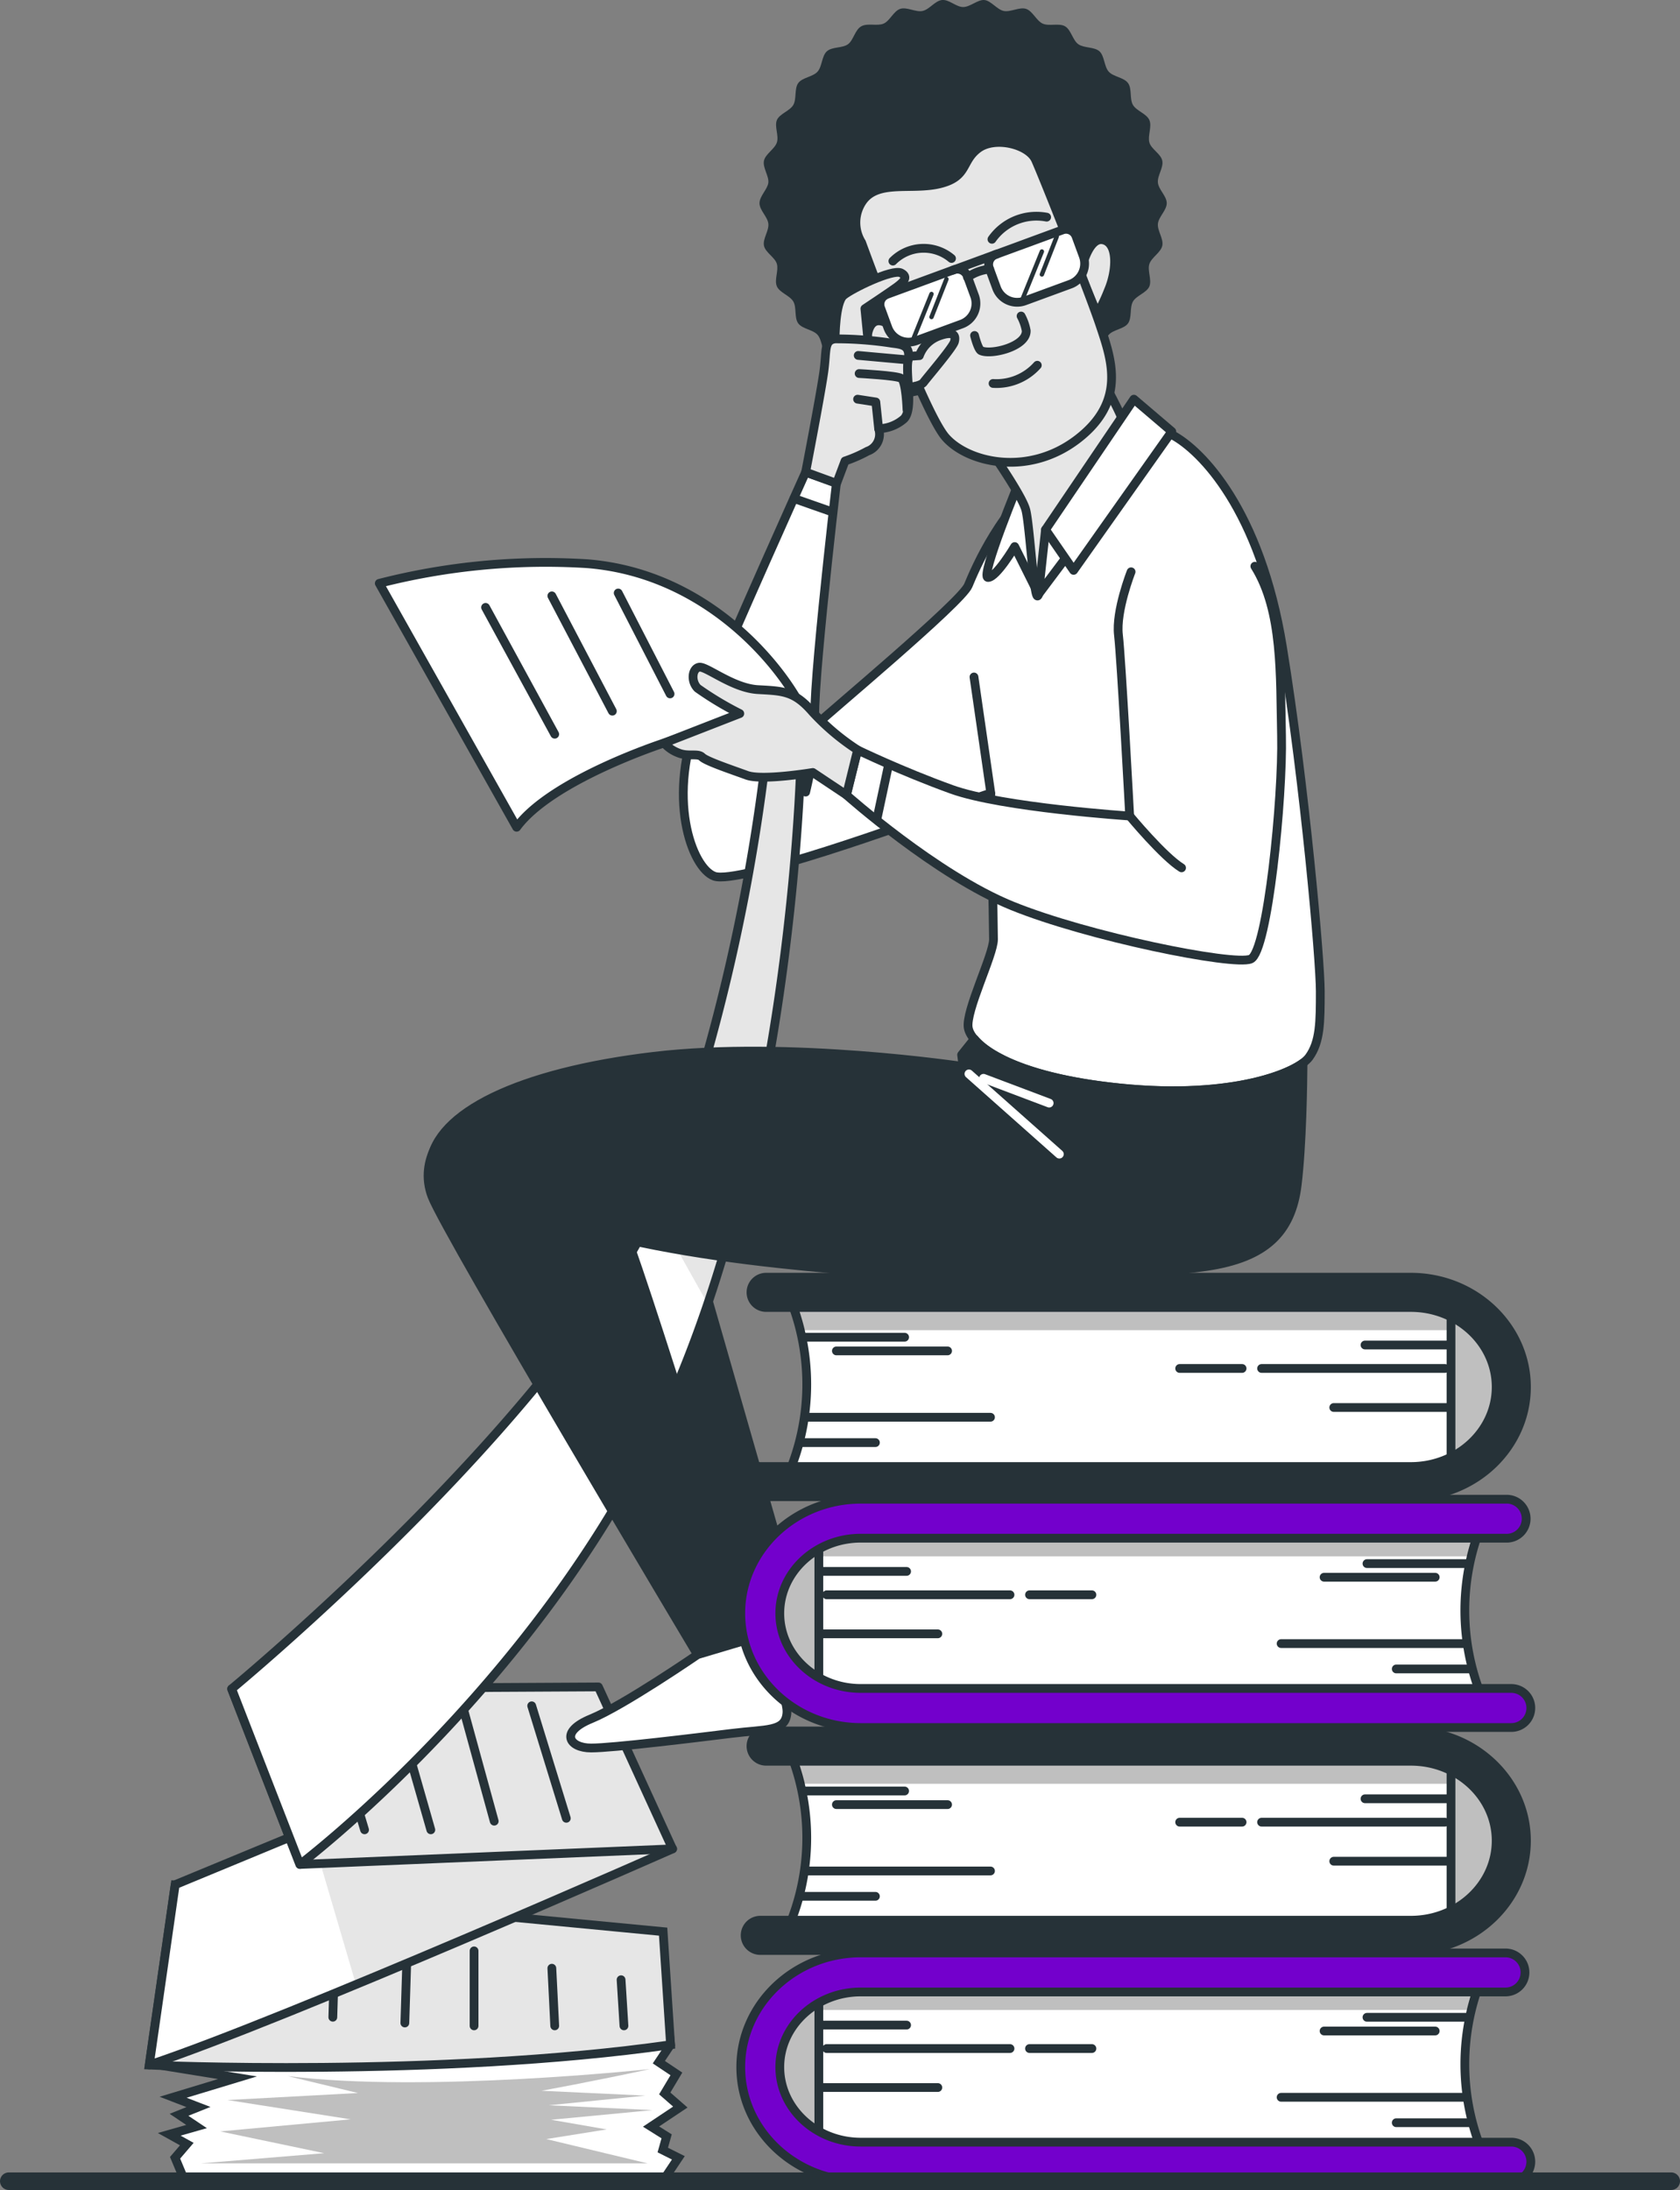 <svg xmlns="http://www.w3.org/2000/svg" xmlns:xlink="http://www.w3.org/1999/xlink" width="191.453" height="249.5" viewBox="0 0 191.453 249.5"><rect x="0" y="0" width="191.453" height="249.5" fill="#808080" stroke="none"/>   <defs>     <clipPath id="clip-path">       <path id="Caminho_19522" data-name="Caminho 19522" d="M145.43,402.873s32.961,1.464,59.418-2.312L204,387.672l-55.618-5.312Z" transform="translate(-145.43 -382.36)" fill="#fff" stroke="#263238" stroke-linecap="round" stroke-miterlimit="10" stroke-width="1"></path>     </clipPath>     <clipPath id="clip-path-2">       <path id="Caminho_19526" data-name="Caminho 19526" d="M205.092,373.654s-43.857,19.361-59.642,24.617l2.952-20.537,44.241-18.3Z" transform="translate(-145.45 -359.43)" fill="#fff" stroke="#263238" stroke-linecap="round" stroke-linejoin="round" stroke-width="1"></path>     </clipPath>     <clipPath id="clip-path-3">       <path id="Caminho_19530" data-name="Caminho 19530" d="M164.956,374.375l42.465-1.776-8.448-18.448-41.793.224Z" transform="translate(-157.18 -354.15)" fill="#fff" stroke="#263238" stroke-linecap="round" stroke-linejoin="round" stroke-width="1"></path>     </clipPath>     <clipPath id="clip-path-4">       <path id="Caminho_19540" data-name="Caminho 19540" d="M263.52,174.016s4.952,6.872,5.432,8.8.96,11.2,1.44,9.6,9.752-17.9,9.912-18.7-2.72-5.912-2.72-5.912-6.4,4.632-9.424,5.432a20.5,20.5,0,0,1-4.64.784Z" transform="translate(-263.52 -167.8)" fill="#fff" stroke="#263238" stroke-linecap="round" stroke-linejoin="round" stroke-width="1"></path>     </clipPath>     <clipPath id="clip-path-5">       <path id="Caminho_19546" data-name="Caminho 19546" d="M278.08,151.9s.8-4.152,2.552-3.832,1.6,3.512.64,5.752a21.475,21.475,0,0,1-1.28,2.712Z" transform="translate(-278.08 -148.048)" fill="#fff" stroke="#263238" stroke-linecap="round" stroke-linejoin="round" stroke-width="1"></path>     </clipPath>     <clipPath id="clip-path-6">       <path id="Caminho_19550" data-name="Caminho 19550" d="M250.735,160.442s-2.552-2.4-3.032.96,4.952,4,4.952,4Z" transform="translate(-247.672 -159.612)" fill="#fff" stroke="#263238" stroke-linecap="round" stroke-linejoin="round" stroke-width="1"></path>     </clipPath>     <clipPath id="clip-path-7">       <path id="Caminho_19554" data-name="Caminho 19554" d="M246.748,145.61s7.032,19.345,9.6,22.225,9.424,4.472,15.024.16,3.832-9.112,2.552-12.952-6.552-17.1-7.352-18.857-4.632-2.72-6.552-1.28-1.12,3.2-4.312,4-7.032-.48-8.8,1.92A4.3,4.3,0,0,0,246.748,145.61Z" transform="translate(-246.099 -134.208)" fill="#fff" stroke="#263238" stroke-linecap="round" stroke-linejoin="round" stroke-width="1"></path>     </clipPath>     <clipPath id="clip-path-8">       <path id="Caminho_19565" data-name="Caminho 19565" d="M218.31,219.1a221.209,221.209,0,0,1-11.336,49.8c-9.112,24.9-49.793,58.466-49.793,58.466l7.776,20s29.121-22,42.905-54.458,14.232-73.138,14.232-73.138Z" transform="translate(-157.18 -219.1)" fill="#fff" stroke="#263238" stroke-linecap="round" stroke-linejoin="round" stroke-width="1"></path>     </clipPath>     <clipPath id="clip-path-9">       <path id="Caminho_19571" data-name="Caminho 19571" d="M243.14,160.286s0-4.152.96-4.952,5.6-3.04,6.552-2.56.16,1.12-.48,1.6-3.64,2.472-3.64,2.472l.448,4.56Z" transform="translate(-243.14 -152.707)" fill="#fff" stroke="#263238" stroke-linecap="round" stroke-linejoin="round" stroke-width="1"></path>     </clipPath>     <clipPath id="clip-path-10">       <path id="Caminho_19575" data-name="Caminho 19575" d="M252.15,167.616s2.4,0,2.872-.632,3.36-4,3.52-4.64,0-1.28-1.76-.64a3.744,3.744,0,0,0-2.24,2.24l-2.232.16Z" transform="translate(-252.15 -161.439)" fill="#fff" stroke="#263238" stroke-linecap="round" stroke-linejoin="round" stroke-width="1"></path>     </clipPath>     <clipPath id="clip-path-11">       <path id="Caminho_19579" data-name="Caminho 19579" d="M238.94,177.364s1.76-9.112,2.08-11.5,0-3.52,1.28-3.68a41.419,41.419,0,0,1,6.4.48c1.12.16,2.24.16,1.92,1.92s.64,5.6-.48,6.712a4.528,4.528,0,0,1-2.88,1.12,2.037,2.037,0,0,1-1.272,2.56,15.88,15.88,0,0,1-2.56,1.12l-.96,2.552Z" transform="translate(-238.94 -162.18)" fill="#fff" stroke="#263238" stroke-linecap="round" stroke-linejoin="round" stroke-width="1"></path>     </clipPath>     <clipPath id="clip-path-12">       <path id="Caminho_19589" data-name="Caminho 19589" d="M240.829,218.362a26.522,26.522,0,0,1-5.12-4.312c-2.072-2.4-3.352-2.4-6.232-2.56s-5.912-2.712-6.712-2.552-.96,1.6-.16,2.4a37.3,37.3,0,0,0,4.8,2.88l-8.624,3.36a4.064,4.064,0,0,0,1.6,1.112c1.12.48,2.24,0,2.72.48s3.36,1.44,5.112,2.08,7.512-.32,7.512-.32l3.84,2.56Z" transform="translate(-218.78 -208.931)" fill="#fff" stroke="#263238" stroke-linecap="round" stroke-linejoin="round" stroke-width="1"></path>     </clipPath>   </defs>   <g id="Reading_list-bro" data-name="Reading list-bro" transform="translate(-124.43 -113.924)">     <g id="freepik--Character--inject-171" transform="translate(141.43 113.924)">       <path id="Caminho_19518" data-name="Caminho 19518" d="M205.308,400.645l-1.336,2,2,1.336-1.328,2.224,1.776,1.552-3.336,2.224,1.776,1.112-.44,1.56,1.776.888L204.42,416.2H149.954l-1.112-2.664,1.336-1.56-2-1.112,3.112-.888-2-1.336,2.216-.888-2.888-1.112,7.336-2.224-8.224-1.328,2.664-20.233,54.066,9.3Z" transform="translate(-145.89 -167.705)" fill="#fff" stroke="#263238" stroke-linecap="round" stroke-miterlimit="10" stroke-width="1"></path>       <path id="Caminho_19519" data-name="Caminho 19519" d="M203.975,408.57s-25.6,2.752-41.281.8l8,1.928-14.864.8,14.032,2.2-14.856,1.376,11.832,2.48-14.048,1.16H203.7l-11.536-2.768,6.88-1.1-6.336-1.1,11.56-1.1-11.832-.552,11.008-1.1-11.832-.552S197.647,409.946,203.975,408.57Z" transform="translate(-146.902 -172.846)" opacity="0.25"></path>       <path id="Caminho_19520" data-name="Caminho 19520" d="M145.43,402.873s32.961,1.464,59.418-2.312L204,387.672l-55.618-5.312Z" transform="translate(-145.43 -167.605)" fill="#fff"></path>       <g id="Grupo_8246" data-name="Grupo 8246" transform="translate(0 214.755)" clip-path="url(#clip-path)">         <path id="Caminho_19521" data-name="Caminho 19521" d="M145.43,402.873s32.961,1.464,59.418-2.312L204,387.672l-55.618-5.312Z" transform="translate(-145.43 -382.36)" opacity="0.1"></path>       </g>       <path id="Caminho_19523" data-name="Caminho 19523" d="M145.43,402.873s32.961,1.464,59.418-2.312L204,387.672l-55.618-5.312Z" transform="translate(-145.43 -167.605)" fill="none" stroke="#263238" stroke-linecap="round" stroke-miterlimit="10" stroke-width="1"></path>       <line id="Linha_704" data-name="Linha 704" x1="0.992" y2="10.504" transform="translate(12.056 218.323)" fill="none" stroke="#263238" stroke-linecap="round" stroke-linejoin="round" stroke-width="1"></line>       <line id="Linha_705" data-name="Linha 705" x1="0.328" y2="10.84" transform="translate(20.929 218.979)" fill="none" stroke="#263238" stroke-linecap="round" stroke-linejoin="round" stroke-width="1"></line>       <line id="Linha_706" data-name="Linha 706" x1="0.328" y2="10.512" transform="translate(29.137 219.963)" fill="none" stroke="#263238" stroke-linecap="round" stroke-linejoin="round" stroke-width="1"></line>       <line id="Linha_707" data-name="Linha 707" y2="8.544" transform="translate(37.025 222.259)" fill="none" stroke="#263238" stroke-linecap="round" stroke-linejoin="round" stroke-width="1"></line>       <line id="Linha_708" data-name="Linha 708" x2="0.328" y2="6.568" transform="translate(45.889 224.235)" fill="none" stroke="#263238" stroke-linecap="round" stroke-linejoin="round" stroke-width="1"></line>       <line id="Linha_709" data-name="Linha 709" x2="0.328" y2="5.256" transform="translate(53.778 225.547)" fill="none" stroke="#263238" stroke-linecap="round" stroke-linejoin="round" stroke-width="1"></line>       <path id="Caminho_19524" data-name="Caminho 19524" d="M205.092,373.654s-43.857,19.361-59.642,24.617l2.952-20.537,44.241-18.3Z" transform="translate(-145.434 -163.019)" fill="#fff"></path>       <g id="Grupo_8247" data-name="Grupo 8247" transform="translate(0.016 196.411)" clip-path="url(#clip-path-2)">         <path id="Caminho_19525" data-name="Caminho 19525" d="M173.426,388.983c17.384-5.64,36.113-15.328,36.113-15.328L197.091,359.43,167.77,369.742Z" transform="translate(-149.913 -359.43)" opacity="0.1"></path>       </g>       <path id="Caminho_19527" data-name="Caminho 19527" d="M205.092,373.654s-43.857,19.361-59.642,24.617l2.952-20.537,44.241-18.3Z" transform="translate(-145.434 -163.019)" fill="none" stroke="#263238" stroke-linecap="round" stroke-linejoin="round" stroke-width="1"></path>       <path id="Caminho_19528" data-name="Caminho 19528" d="M164.956,374.375l42.465-1.776-8.448-18.448-41.793.224Z" transform="translate(-147.78 -161.963)" fill="#fff"></path>       <g id="Grupo_8248" data-name="Grupo 8248" transform="translate(9.4 192.187)" clip-path="url(#clip-path-3)">         <path id="Caminho_19529" data-name="Caminho 19529" d="M164.956,374.375l42.465-1.776-8.448-18.448-41.793.224Z" transform="translate(-157.18 -354.15)" opacity="0.1"></path>       </g>       <path id="Caminho_19531" data-name="Caminho 19531" d="M164.956,374.375l42.465-1.776-8.448-18.448-41.793.224Z" transform="translate(-147.78 -161.963)" fill="none" stroke="#263238" stroke-linecap="round" stroke-linejoin="round" stroke-width="1"></path>       <line id="Linha_710" data-name="Linha 710" x2="3.944" y2="13.136" transform="translate(20.601 195.331)" fill="none" stroke="#263238" stroke-linecap="round" stroke-linejoin="round" stroke-width="1"></line>       <line id="Linha_711" data-name="Linha 711" x2="3.944" y2="13.8" transform="translate(28.153 194.667)" fill="none" stroke="#263238" stroke-linecap="round" stroke-linejoin="round" stroke-width="1"></line>       <line id="Linha_712" data-name="Linha 712" x2="3.608" y2="13.144" transform="translate(35.713 194.339)" fill="none" stroke="#263238" stroke-linecap="round" stroke-linejoin="round" stroke-width="1"></line>       <line id="Linha_713" data-name="Linha 713" x2="3.944" y2="12.816" transform="translate(43.593 194.339)" fill="none" stroke="#263238" stroke-linecap="round" stroke-linejoin="round" stroke-width="1"></line>       <path id="Caminho_19532" data-name="Caminho 19532" d="M218.428,288.342l12.72,44.321-5.088,1.68-23.2-50.305A15.68,15.68,0,0,1,218.428,288.342Z" transform="translate(-156.915 -147.829)" fill="#263238" stroke="#263238" stroke-linecap="round" stroke-linejoin="round" stroke-width="1"></path>       <path id="Caminho_19533" data-name="Caminho 19533" d="M234.017,345s3.288,5.536,3.288,7.384-5.952,1.64-8.616,2.048-8.448,4.28-10.848,3.256c0,0-1.432-.8,0-2.464s8.088-4.848,11.12-8.576Z" transform="translate(-159.783 -160.134)" fill="#fff" stroke="#263238" stroke-linecap="round" stroke-linejoin="round" stroke-width="1"></path>       <path id="Caminho_19534" data-name="Caminho 19534" d="M278.781,137.073c0,.8-.928,1.552-1.008,2.344s.672,1.72.5,2.5-1.224,1.328-1.472,2.08.3,1.824,0,2.552-1.48,1.04-1.872,1.728-.1,1.84-.56,2.488-1.664.7-2.2,1.3-.472,1.784-1.064,2.32-1.768.344-2.4.8-.8,1.648-1.52,2.048-1.8,0-2.528.3-1.152,1.44-1.912,1.688-1.76-.408-2.544-.248-1.424,1.168-2.224,1.256-1.6-.8-2.4-.8-1.648.848-2.4.8-1.456-1.088-2.224-1.256-1.792.488-2.544.24-1.184-1.36-1.912-1.68-1.848.1-2.536-.3-.872-1.6-1.52-2.048-1.824-.288-2.4-.8-.528-1.728-1.056-2.32-1.728-.656-2.2-1.3-.16-1.8-.56-2.488-1.552-1-1.872-1.728.216-1.792,0-2.552-1.312-1.3-1.472-2.08.584-1.7.5-2.5-1.008-1.536-1.008-2.344.928-1.6,1.008-2.344-.672-1.728-.5-2.5,1.224-1.32,1.472-2.08-.3-1.824,0-2.544,1.48-1.04,1.872-1.728.1-1.848.56-2.488,1.664-.7,2.2-1.3.472-1.784,1.064-2.32,1.768-.344,2.4-.8.8-1.648,1.52-2.048,1.8,0,2.528-.3,1.152-1.44,1.912-1.688,1.76.408,2.544.24,1.424-1.168,2.224-1.248,1.6.8,2.4.8,1.648-.848,2.4-.8,1.456,1.088,2.224,1.248,1.792-.48,2.544-.24,1.184,1.368,1.912,1.688,1.848-.1,2.536.3.872,1.6,1.52,2.048,1.824.28,2.4.8.528,1.728,1.056,2.32,1.728.648,2.2,1.3.16,1.8.56,2.488,1.552.992,1.872,1.728-.216,1.784,0,2.552,1.312,1.288,1.472,2.08-.584,1.7-.5,2.5S278.781,136.265,278.781,137.073Z" transform="translate(-162.818 -113.924)" fill="#263238"></path>       <path id="Caminho_19535" data-name="Caminho 19535" d="M235.455,179.967s-8,17.744-12,27.337-.984,17.792,1.6,18.7c2.712.96,22.345-6.024,27.009-7.832,4.432-1.72,4.48-1.6,4.48-1.6s.32,14.864.32,16.624-3.2,8.152-2.88,10.072,4.64,5.6,17.424,6.872,20.145-1.76,21.417-3.52,1.28-4,1.28-7.512-1.76-23.5-4.312-39.2-9.272-22.4-12.472-24.137-8.632.64-14.064,4.312-8.472,10.872-9.272,12.8-16.144,14.7-17.264,15.824,2.24-27.5,2.24-27.5Z" transform="translate(-160.645 -126.177)" fill="#fff" stroke="#263238" stroke-linecap="round" stroke-linejoin="round" stroke-width="1"></path>       <line id="Linha_714" data-name="Linha 714" x2="4.4" y2="1.544" transform="translate(73.482 56.791)" fill="none" stroke="#263238" stroke-linecap="round" stroke-linejoin="round" stroke-width="1"></line>       <path id="Caminho_19536" data-name="Caminho 19536" d="M240.22,217.13a54.79,54.79,0,0,1-1.28,7.672" transform="translate(-164.13 -134.563)" fill="#fff" stroke="#263238" stroke-linecap="round" stroke-linejoin="round" stroke-width="1"></path>       <line id="Linha_715" data-name="Linha 715" x1="1.92" y1="13.272" transform="translate(93.995 77.127)" fill="none" stroke="#263238" stroke-linecap="round" stroke-linejoin="round" stroke-width="1"></line>       <path id="Caminho_19537" data-name="Caminho 19537" d="M268.559,181.926s-4.632,11.2-3.672,11.2,3.04-3.52,3.04-3.52l2.712,5.44s.48-12.8.16-13.272S269.2,180.2,268.559,181.926Z" transform="translate(-169.293 -127.335)" fill="#fff" stroke="#263238" stroke-linecap="round" stroke-linejoin="round" stroke-width="1"></path>       <path id="Caminho_19538" data-name="Caminho 19538" d="M263.52,174.016s4.952,6.872,5.432,8.8.96,11.2,1.44,9.6,9.752-17.9,9.912-18.7-2.72-5.912-2.72-5.912-6.4,4.632-9.424,5.432a20.5,20.5,0,0,1-4.64.784Z" transform="translate(-169.045 -124.698)" fill="#fff"></path>       <g id="Grupo_8249" data-name="Grupo 8249" transform="translate(94.475 43.102)" clip-path="url(#clip-path-4)">         <path id="Caminho_19539" data-name="Caminho 19539" d="M263.52,174.016s4.952,6.872,5.432,8.8.96,11.2,1.44,9.6,9.752-17.9,9.912-18.7-2.72-5.912-2.72-5.912-6.4,4.632-9.424,5.432a20.5,20.5,0,0,1-4.64.784Z" transform="translate(-263.52 -167.8)" opacity="0.1"></path>       </g>       <path id="Caminho_19541" data-name="Caminho 19541" d="M263.52,174.016s4.952,6.872,5.432,8.8.96,11.2,1.44,9.6,9.752-17.9,9.912-18.7-2.72-5.912-2.72-5.912-6.4,4.632-9.424,5.432a20.5,20.5,0,0,1-4.64.784Z" transform="translate(-169.045 -124.698)" fill="none" stroke="#263238" stroke-linecap="round" stroke-linejoin="round" stroke-width="1"></path>       <path id="Caminho_19542" data-name="Caminho 19542" d="M272.91,189.35l-.8,7.36,3.84-5.12Z" transform="translate(-170.763 -129.007)" fill="#fff" stroke="#263238" stroke-linecap="round" stroke-linejoin="round" stroke-width="1"></path>       <path id="Caminho_19543" data-name="Caminho 19543" d="M273.11,185.634l3.2,4.64L287.5,174.45l-4.32-3.68Z" transform="translate(-170.963 -125.292)" fill="#fff" stroke="#263238" stroke-linecap="round" stroke-linejoin="round" stroke-width="1"></path>       <path id="Caminho_19544" data-name="Caminho 19544" d="M278.08,151.9s.8-4.152,2.552-3.832,1.6,3.512.64,5.752a21.475,21.475,0,0,1-1.28,2.712Z" transform="translate(-171.957 -120.748)" fill="#fff"></path>       <g id="Grupo_8250" data-name="Grupo 8250" transform="translate(106.123 27.3)" clip-path="url(#clip-path-5)">         <path id="Caminho_19545" data-name="Caminho 19545" d="M278.08,151.9s.8-4.152,2.552-3.832,1.6,3.512.64,5.752a21.475,21.475,0,0,1-1.28,2.712Z" transform="translate(-278.08 -148.048)" opacity="0.1"></path>       </g>       <path id="Caminho_19547" data-name="Caminho 19547" d="M278.08,151.9s.8-4.152,2.552-3.832,1.6,3.512.64,5.752a21.475,21.475,0,0,1-1.28,2.712Z" transform="translate(-171.957 -120.748)" fill="none" stroke="#263238" stroke-linecap="round" stroke-linejoin="round" stroke-width="1"></path>       <path id="Caminho_19548" data-name="Caminho 19548" d="M250.735,160.442s-2.552-2.4-3.032.96,4.952,4,4.952,4Z" transform="translate(-165.876 -123.06)" fill="#fff"></path>       <g id="Grupo_8251" data-name="Grupo 8251" transform="translate(81.796 36.552)" clip-path="url(#clip-path-6)">         <path id="Caminho_19549" data-name="Caminho 19549" d="M250.735,160.442s-2.552-2.4-3.032.96,4.952,4,4.952,4Z" transform="translate(-247.672 -159.612)" opacity="0.1"></path>       </g>       <path id="Caminho_19551" data-name="Caminho 19551" d="M250.735,160.442s-2.552-2.4-3.032.96,4.952,4,4.952,4Z" transform="translate(-165.876 -123.06)" fill="none" stroke="#263238" stroke-linecap="round" stroke-linejoin="round" stroke-width="1"></path>       <path id="Caminho_19552" data-name="Caminho 19552" d="M246.748,145.61s7.032,19.345,9.6,22.225,9.424,4.472,15.024.16,3.832-9.112,2.552-12.952-6.552-17.1-7.352-18.857-4.632-2.72-6.552-1.28-1.12,3.2-4.312,4-7.032-.48-8.8,1.92A4.3,4.3,0,0,0,246.748,145.61Z" transform="translate(-165.562 -117.98)" fill="#fff"></path>       <g id="Grupo_8252" data-name="Grupo 8252" transform="translate(80.537 16.228)" clip-path="url(#clip-path-7)">         <path id="Caminho_19553" data-name="Caminho 19553" d="M246.748,145.61s7.032,19.345,9.6,22.225,9.424,4.472,15.024.16,3.832-9.112,2.552-12.952-6.552-17.1-7.352-18.857-4.632-2.72-6.552-1.28-1.12,3.2-4.312,4-7.032-.48-8.8,1.92A4.3,4.3,0,0,0,246.748,145.61Z" transform="translate(-246.099 -134.208)" opacity="0.1"></path>       </g>       <path id="Caminho_19555" data-name="Caminho 19555" d="M246.748,145.61s7.032,19.345,9.6,22.225,9.424,4.472,15.024.16,3.832-9.112,2.552-12.952-6.552-17.1-7.352-18.857-4.632-2.72-6.552-1.28-1.12,3.2-4.312,4-7.032-.48-8.8,1.92A4.3,4.3,0,0,0,246.748,145.61Z" transform="translate(-165.562 -117.98)" fill="none" stroke="#263238" stroke-linecap="round" stroke-linejoin="round" stroke-width="1"></path>       <path id="Caminho_19556" data-name="Caminho 19556" d="M1.2,0H9.32a1.208,1.208,0,0,1,1.208,1.208v2.4a2.5,2.5,0,0,1-2.5,2.5H2.5A2.5,2.5,0,0,1,0,3.608v-2.4A1.208,1.208,0,0,1,1.208,0Z" transform="translate(82.939 33.954) rotate(-20.16)" fill="#fff" stroke="#263238" stroke-linecap="round" stroke-linejoin="round" stroke-width="1"></path>       <path id="Caminho_19557" data-name="Caminho 19557" d="M1.2,0H9.32a1.208,1.208,0,0,1,1.208,1.208v2.4a2.5,2.5,0,0,1-2.5,2.5H2.5A2.5,2.5,0,0,1,0,3.608v-2.4A1.208,1.208,0,0,1,1.208,0Z" transform="translate(95.324 29.413) rotate(-20.16)" fill="#fff" stroke="#263238" stroke-linecap="round" stroke-linejoin="round" stroke-width="1"></path>       <line id="Linha_716" data-name="Linha 716" y1="5.504" x2="2.224" transform="translate(86.93 33.494)" fill="none" stroke="#263238" stroke-linecap="round" stroke-linejoin="round" stroke-width="0.5"></line>       <line id="Linha_717" data-name="Linha 717" x1="1.704" y2="4.32" transform="translate(89.155 31.798)" fill="none" stroke="#263238" stroke-linecap="round" stroke-linejoin="round" stroke-width="0.5"></line>       <line id="Linha_718" data-name="Linha 718" y1="5.496" x2="2.232" transform="translate(99.499 28.654)" fill="none" stroke="#263238" stroke-linecap="round" stroke-linejoin="round" stroke-width="0.5"></line>       <line id="Linha_719" data-name="Linha 719" x1="1.696" y2="4.32" transform="translate(101.731 26.95)" fill="none" stroke="#263238" stroke-linecap="round" stroke-linejoin="round" stroke-width="0.5"></line>       <line id="Linha_720" data-name="Linha 720" y1="1.848" x2="5.032" transform="translate(91.563 28.942)" fill="none" stroke="#263238" stroke-linecap="round" stroke-linejoin="round" stroke-width="1"></line>       <path id="Caminho_19558" data-name="Caminho 19558" d="M262,153.178a5.216,5.216,0,0,1,2.52-.928" transform="translate(-168.741 -121.588)" fill="none" stroke="#263238" stroke-linecap="round" stroke-linejoin="round" stroke-width="1"></path>       <path id="Caminho_19559" data-name="Caminho 19559" d="M265.48,147.342a6.2,6.2,0,0,1,6.232-2.52" transform="translate(-169.437 -120.081)" fill="none" stroke="#263238" stroke-linecap="round" stroke-linejoin="round" stroke-width="1"></path>       <path id="Caminho_19560" data-name="Caminho 19560" d="M258.05,150.44a4.936,4.936,0,0,0-6.68.3" transform="translate(-166.616 -120.994)" fill="none" stroke="#263238" stroke-linecap="round" stroke-linejoin="round" stroke-width="1"></path>       <path id="Caminho_19561" data-name="Caminho 19561" d="M263,161.146s.4,1.6.752,1.736c1.224.512,5.208-.5,5.136-2.288a5.6,5.6,0,0,0-.584-1.664" transform="translate(-168.941 -122.924)" fill="none" stroke="#263238" stroke-linecap="round" stroke-linejoin="round" stroke-width="1"></path>       <path id="Caminho_19562" data-name="Caminho 19562" d="M265.64,168.012a6.224,6.224,0,0,0,5.04-2.072" transform="translate(-169.469 -124.326)" fill="none" stroke="#263238" stroke-linecap="round" stroke-linejoin="round" stroke-width="1"></path>       <path id="Caminho_19563" data-name="Caminho 19563" d="M218.31,219.1a221.209,221.209,0,0,1-11.336,49.8c-9.112,24.9-49.793,58.466-49.793,58.466l7.776,20s29.121-22,42.905-54.458,14.232-73.138,14.232-73.138Z" transform="translate(-147.78 -134.956)" fill="#fff"></path>       <g id="Grupo_8253" data-name="Grupo 8253" transform="translate(9.4 84.144)" clip-path="url(#clip-path-8)">         <path id="Caminho_19564" data-name="Caminho 19564" d="M217.42,272.7l6.064,10.824c10.3-30.4,10.672-63.754,10.672-63.754l-3.784-.672a221.208,221.208,0,0,1-11.336,49.8C218.564,270.149,218.02,271.421,217.42,272.7Z" transform="translate(-169.227 -219.1)" opacity="0.1"></path>       </g>       <path id="Caminho_19566" data-name="Caminho 19566" d="M218.31,219.1a221.209,221.209,0,0,1-11.336,49.8c-9.112,24.9-49.793,58.466-49.793,58.466l7.776,20s29.121-22,42.905-54.458,14.232-73.138,14.232-73.138Z" transform="translate(-147.78 -134.956)" fill="none" stroke="#263238" stroke-linecap="round" stroke-linejoin="round" stroke-width="1"></path>       <path id="Caminho_19567" data-name="Caminho 19567" d="M187.432,274.666s-3.488,3.32-1.824,7.648,30.249,52.193,30.249,52.193l6.648-1.5s-13.3-43.553-15.792-48.873-4.488-8.64-6.144-9.808" transform="translate(-153.375 -146.001)" fill="#263238" stroke="#263238" stroke-linecap="round" stroke-linejoin="round" stroke-width="1"></path>       <path id="Caminho_19568" data-name="Caminho 19568" d="M219.934,349.052s-8.472,5.816-12.136,7.312-2.488,3.328,0,3.328,12-1.168,16-1.664,6.152-.168,6.32-2.328-3.5-8.64-3.5-8.64Z" transform="translate(-157.437 -160.546)" fill="#fff" stroke="#263238" stroke-linecap="round" stroke-linejoin="round" stroke-width="1"></path>       <path id="Caminho_19569" data-name="Caminho 19569" d="M243.14,160.286s0-4.152.96-4.952,5.6-3.04,6.552-2.56.16,1.12-.48,1.6-3.64,2.472-3.64,2.472l.448,4.56Z" transform="translate(-164.97 -121.679)" fill="#fff"></path>       <g id="Grupo_8254" data-name="Grupo 8254" transform="translate(78.17 31.027)" clip-path="url(#clip-path-9)">         <path id="Caminho_19570" data-name="Caminho 19570" d="M243.14,160.286s0-4.152.96-4.952,5.6-3.04,6.552-2.56.16,1.12-.48,1.6-3.64,2.472-3.64,2.472l.448,4.56Z" transform="translate(-243.14 -152.707)" opacity="0.1"></path>       </g>       <path id="Caminho_19572" data-name="Caminho 19572" d="M243.14,160.286s0-4.152.96-4.952,5.6-3.04,6.552-2.56.16,1.12-.48,1.6-3.64,2.472-3.64,2.472l.448,4.56Z" transform="translate(-164.97 -121.679)" fill="none" stroke="#263238" stroke-linecap="round" stroke-linejoin="round" stroke-width="1"></path>       <path id="Caminho_19573" data-name="Caminho 19573" d="M252.15,167.616s2.4,0,2.872-.632,3.36-4,3.52-4.64,0-1.28-1.76-.64a3.744,3.744,0,0,0-2.24,2.24l-2.232.16Z" transform="translate(-166.772 -123.426)" fill="#fff"></path>       <g id="Grupo_8255" data-name="Grupo 8255" transform="translate(85.378 38.013)" clip-path="url(#clip-path-10)">         <path id="Caminho_19574" data-name="Caminho 19574" d="M252.15,167.616s2.4,0,2.872-.632,3.36-4,3.52-4.64,0-1.28-1.76-.64a3.744,3.744,0,0,0-2.24,2.24l-2.232.16Z" transform="translate(-252.15 -161.439)" opacity="0.1"></path>       </g>       <path id="Caminho_19576" data-name="Caminho 19576" d="M252.15,167.616s2.4,0,2.872-.632,3.36-4,3.52-4.64,0-1.28-1.76-.64a3.744,3.744,0,0,0-2.24,2.24l-2.232.16Z" transform="translate(-166.772 -123.426)" fill="none" stroke="#263238" stroke-linecap="round" stroke-linejoin="round" stroke-width="1"></path>       <path id="Caminho_19577" data-name="Caminho 19577" d="M238.94,177.364s1.76-9.112,2.08-11.5,0-3.52,1.28-3.68a41.419,41.419,0,0,1,6.4.48c1.12.16,2.24.16,1.92,1.92s.64,5.6-.48,6.712a4.528,4.528,0,0,1-2.88,1.12,2.037,2.037,0,0,1-1.272,2.56,15.88,15.88,0,0,1-2.56,1.12l-.96,2.552Z" transform="translate(-164.13 -123.574)" fill="#fff"></path>       <g id="Grupo_8256" data-name="Grupo 8256" transform="translate(74.81 38.606)" clip-path="url(#clip-path-11)">         <path id="Caminho_19578" data-name="Caminho 19578" d="M238.94,177.364s1.76-9.112,2.08-11.5,0-3.52,1.28-3.68a41.419,41.419,0,0,1,6.4.48c1.12.16,2.24.16,1.92,1.92s.64,5.6-.48,6.712a4.528,4.528,0,0,1-2.88,1.12,2.037,2.037,0,0,1-1.272,2.56,15.88,15.88,0,0,1-2.56,1.12l-.96,2.552Z" transform="translate(-238.94 -162.18)" opacity="0.1"></path>       </g>       <path id="Caminho_19580" data-name="Caminho 19580" d="M238.94,177.364s1.76-9.112,2.08-11.5,0-3.52,1.28-3.68a41.419,41.419,0,0,1,6.4.48c1.12.16,2.24.16,1.92,1.92s.64,5.6-.48,6.712a4.528,4.528,0,0,1-2.88,1.12,2.037,2.037,0,0,1-1.272,2.56,15.88,15.88,0,0,1-2.56,1.12l-.96,2.552Z" transform="translate(-164.13 -123.574)" fill="none" stroke="#263238" stroke-linecap="round" stroke-linejoin="round" stroke-width="1"></path>       <path id="Caminho_19581" data-name="Caminho 19581" d="M248.74,174.13l-.32-3.04-2.08-.32" transform="translate(-165.61 -125.292)" fill="none" stroke="#263238" stroke-linecap="round" stroke-linejoin="round" stroke-width="1"></path>       <path id="Caminho_19582" data-name="Caminho 19582" d="M246.56,167.12s4.248.216,4.8.544.656,3.584.656,3.584" transform="translate(-165.654 -124.562)" fill="none" stroke="#263238" stroke-linecap="round" stroke-linejoin="round" stroke-width="1"></path>       <line id="Linha_721" data-name="Linha 721" x2="5.68" y2="0.512" transform="translate(80.802 40.494)" fill="none" stroke="#263238" stroke-linecap="round" stroke-linejoin="round" stroke-width="1"></line>       <path id="Caminho_19583" data-name="Caminho 19583" d="M264.228,267.48c-10.3-1.032-15.1-3.616-16.744-5.6l-1.448,1.808.168,1.328s-19.785-2.992-35.241-1.16-24.8,6.48-25.433,12.136l8,3.656c11.8,6.984,38.065,8.48,47.2,9.144s26.6,0,33.249-1,9.64-3.824,10.3-9.312c.552-4.528.648-11.544.664-13.856C282.541,266.384,275.509,268.608,264.228,267.48Z" transform="translate(-153.449 -143.512)" fill="#263238" stroke="#263238" stroke-linecap="round" stroke-linejoin="round" stroke-width="1"></path>       <line id="Linha_722" data-name="Linha 722" x2="10.304" y2="9.144" transform="translate(93.419 122.345)" fill="none" stroke="#fff" stroke-linecap="round" stroke-linejoin="round" stroke-width="1"></line>       <line id="Linha_723" data-name="Linha 723" x2="7.48" y2="2.824" transform="translate(95.083 122.849)" fill="none" stroke="#fff" stroke-linecap="round" stroke-linejoin="round" stroke-width="1"></line>       <path id="Caminho_19584" data-name="Caminho 19584" d="M210.659,214.588s-12.8,4.152-16.8,9.6L178.21,196.4a76.354,76.354,0,0,1,23.657-2.24c12.3.96,20.457,9.6,23.817,15.2Z" transform="translate(-151.985 -129.941)" fill="#fff" stroke="#263238" stroke-linecap="round" stroke-linejoin="round" stroke-width="1"></path>       <line id="Linha_724" data-name="Linha 724" x2="7.88" y2="14.448" transform="translate(38.337 69.199)" fill="none" stroke="#263238" stroke-linecap="round" stroke-linejoin="round" stroke-width="1"></line>       <line id="Linha_725" data-name="Linha 725" x2="6.896" y2="13.136" transform="translate(45.889 67.887)" fill="none" stroke="#263238" stroke-linecap="round" stroke-linejoin="round" stroke-width="1"></line>       <line id="Linha_726" data-name="Linha 726" x2="5.912" y2="11.496" transform="translate(53.45 67.559)" fill="none" stroke="#263238" stroke-linecap="round" stroke-linejoin="round" stroke-width="1"></line>       <path id="Caminho_19585" data-name="Caminho 19585" d="M277.189,195.192s-1.76,4.472-1.44,7.2,1.28,20.625,1.28,20.625-14.544-.96-20.3-3.04-10.7-4.48-10.7-4.48l-1.28,5.12s10.232,9.112,18.865,12.624,25.249,6.872,27.2,6.072,3.68-18.537,3.52-25.409.16-14.232-3.04-19.345" transform="translate(-165.29 -130.049)" fill="#fff" stroke="#263238" stroke-linecap="round" stroke-linejoin="round" stroke-width="1"></path>       <line id="Linha_727" data-name="Linha 727" x1="1.32" y2="6.16" transform="translate(82.938 87.144)" fill="none" stroke="#263238" stroke-linecap="round" stroke-linejoin="round" stroke-width="1"></line>       <path id="Caminho_19586" data-name="Caminho 19586" d="M285.1,230.12s3.832,4.632,5.912,5.912" transform="translate(-173.361 -137.16)" fill="#fff" stroke="#263238" stroke-linecap="round" stroke-linejoin="round" stroke-width="1"></path>       <path id="Caminho_19587" data-name="Caminho 19587" d="M240.829,218.362a26.522,26.522,0,0,1-5.12-4.312c-2.072-2.4-3.352-2.4-6.232-2.56s-5.912-2.712-6.712-2.552-.96,1.6-.16,2.4a37.3,37.3,0,0,0,4.8,2.88l-8.624,3.36a4.064,4.064,0,0,0,1.6,1.112c1.12.48,2.24,0,2.72.48s3.36,1.44,5.112,2.08,7.512-.32,7.512-.32l3.84,2.56Z" transform="translate(-160.098 -132.923)" fill="#fff"></path>       <g id="Grupo_8257" data-name="Grupo 8257" transform="translate(58.682 76.008)" clip-path="url(#clip-path-12)">         <path id="Caminho_19588" data-name="Caminho 19588" d="M240.829,218.362a26.522,26.522,0,0,1-5.12-4.312c-2.072-2.4-3.352-2.4-6.232-2.56s-5.912-2.712-6.712-2.552-.96,1.6-.16,2.4a37.3,37.3,0,0,0,4.8,2.88l-8.624,3.36a4.064,4.064,0,0,0,1.6,1.112c1.12.48,2.24,0,2.72.48s3.36,1.44,5.112,2.08,7.512-.32,7.512-.32l3.84,2.56Z" transform="translate(-218.78 -208.931)" opacity="0.1"></path>       </g>       <path id="Caminho_19590" data-name="Caminho 19590" d="M240.829,218.362a26.522,26.522,0,0,1-5.12-4.312c-2.072-2.4-3.352-2.4-6.232-2.56s-5.912-2.712-6.712-2.552-.96,1.6-.16,2.4a37.3,37.3,0,0,0,4.8,2.88l-8.624,3.36a4.064,4.064,0,0,0,1.6,1.112c1.12.48,2.24,0,2.72.48s3.36,1.44,5.112,2.08,7.512-.32,7.512-.32l3.84,2.56Z" transform="translate(-160.098 -132.923)" fill="none" stroke="#263238" stroke-linecap="round" stroke-linejoin="round" stroke-width="1"></path>     </g>     <g id="freepik--Books--inject-171" transform="translate(208.715 258.933)">       <path id="Caminho_19591" data-name="Caminho 19591" d="M236.37,298a26.113,26.113,0,0,1,0,20.9h73.8s9.1-2.256,9.1-10.5a15.216,15.216,0,0,0-8.9-10.224Z" transform="translate(-230.9 -295.744)" fill="#fff" stroke="#263238" stroke-linecap="round" stroke-linejoin="round" stroke-width="1"></path>       <path id="Caminho_19592" data-name="Caminho 19592" d="M313.786,299.744c-3.2-1.744-6.152-1.56-9.856-1.6h-6.976l-18.168-.056L243.472,298c-.576,0-6.3.472-6.552,0a21.048,21.048,0,0,1,1.448,4.28h73.7v15.952a11.128,11.128,0,0,0,7.32-9.832c.3-3.624-1.976-6.456-4.9-8.272C314.266,300,314.042,299.864,313.786,299.744Z" transform="translate(-231.01 -295.744)" opacity="0.25"></path>       <line id="Linha_728" data-name="Linha 728" y2="16.424" transform="translate(81.072 4.6)" fill="none" stroke="#263238" stroke-linecap="round" stroke-linejoin="round" stroke-width="1"></line>       <line id="Linha_729" data-name="Linha 729" x2="11.328" transform="translate(7.478 7.336)" fill="none" stroke="#263238" stroke-linecap="round" stroke-linejoin="round" stroke-width="1"></line>       <line id="Linha_730" data-name="Linha 730" x2="12.672" transform="translate(11.03 8.896)" fill="none" stroke="#263238" stroke-linecap="round" stroke-linejoin="round" stroke-width="1"></line>       <line id="Linha_731" data-name="Linha 731" x2="21.121" transform="translate(7.47 16.456)" fill="none" stroke="#263238" stroke-linecap="round" stroke-linejoin="round" stroke-width="1"></line>       <line id="Linha_732" data-name="Linha 732" x1="9.56" transform="translate(71.271 8.224)" fill="none" stroke="#263238" stroke-linecap="round" stroke-linejoin="round" stroke-width="1"></line>       <line id="Linha_733" data-name="Linha 733" x1="20.897" transform="translate(59.487 10.896)" fill="none" stroke="#263238" stroke-linecap="round" stroke-linejoin="round" stroke-width="1"></line>       <line id="Linha_734" data-name="Linha 734" x1="7.112" transform="translate(50.151 10.896)" fill="none" stroke="#263238" stroke-linecap="round" stroke-linejoin="round" stroke-width="1"></line>       <line id="Linha_735" data-name="Linha 735" x2="13.12" transform="translate(67.711 15.344)" fill="none" stroke="#263238" stroke-linecap="round" stroke-linejoin="round" stroke-width="1"></line>       <line id="Linha_736" data-name="Linha 736" x2="8.448" transform="translate(7.03 19.345)" fill="none" stroke="#263238" stroke-linecap="round" stroke-linejoin="round" stroke-width="1"></line>       <path id="Caminho_19593" data-name="Caminho 19593" d="M306.029,321.189H231.891a2.224,2.224,0,1,1,0-4.44h74.138c5.088,0,9.224-3.84,9.224-8.56s-4.136-8.56-9.224-8.56H232.555a2.224,2.224,0,1,1,0-4.448h73.474c7.536,0,13.672,5.84,13.672,13.008S313.565,321.189,306.029,321.189Z" transform="translate(-229.533 -295.18)" fill="#263238"></path>       <path id="Caminho_19594" data-name="Caminho 19594" d="M314.844,330.2a26.1,26.1,0,0,0,0,20.9h-73.8s-9.112-2.224-9.112-10.448a15.214,15.214,0,0,1,8.888-10.232Z" transform="translate(-230.013 -302.183)" fill="#fff" stroke="#263238" stroke-linecap="round" stroke-linejoin="round" stroke-width="1"></path>       <path id="Caminho_19595" data-name="Caminho 19595" d="M237.507,331.97c3.2-1.744,6.16-1.6,9.856-1.6h6.976l18.169-.056,35.337-.1c.576,0,6.3.472,6.56,0a20.489,20.489,0,0,0-1.456,4.28h-73.7v15.944a11.1,11.1,0,0,1-7.328-9.776c-.312-3.624,1.968-6.464,4.9-8.28C237.051,332.226,237.283,332.1,237.507,331.97Z" transform="translate(-230.005 -302.185)" opacity="0.25"></path>       <line id="Linha_737" data-name="Linha 737" y2="14.432" transform="translate(9.03 31.537)" fill="none" stroke="#263238" stroke-linecap="round" stroke-linejoin="round" stroke-width="1"></line>       <line id="Linha_738" data-name="Linha 738" x1="11.336" transform="translate(71.495 33.129)" fill="none" stroke="#263238" stroke-linecap="round" stroke-linejoin="round" stroke-width="1"></line>       <line id="Linha_739" data-name="Linha 739" x1="12.664" transform="translate(66.607 34.681)" fill="none" stroke="#263238" stroke-linecap="round" stroke-linejoin="round" stroke-width="1"></line>       <line id="Linha_740" data-name="Linha 740" x1="21.121" transform="translate(61.711 42.241)" fill="none" stroke="#263238" stroke-linecap="round" stroke-linejoin="round" stroke-width="1"></line>       <line id="Linha_741" data-name="Linha 741" x2="9.56" transform="translate(9.47 34.017)" fill="none" stroke="#263238" stroke-linecap="round" stroke-linejoin="round" stroke-width="1"></line>       <line id="Linha_742" data-name="Linha 742" x2="20.897" transform="translate(9.918 36.681)" fill="none" stroke="#263238" stroke-linecap="round" stroke-linejoin="round" stroke-width="1"></line>       <line id="Linha_743" data-name="Linha 743" x2="7.112" transform="translate(33.038 36.681)" fill="none" stroke="#263238" stroke-linecap="round" stroke-linejoin="round" stroke-width="1"></line>       <line id="Linha_744" data-name="Linha 744" x1="13.12" transform="translate(9.47 41.129)" fill="none" stroke="#263238" stroke-linecap="round" stroke-linejoin="round" stroke-width="1"></line>       <line id="Linha_745" data-name="Linha 745" x1="8.448" transform="translate(74.832 45.129)" fill="none" stroke="#263238" stroke-linecap="round" stroke-linejoin="round" stroke-width="1"></line>       <path id="Caminho_19596" data-name="Caminho 19596" d="M243.372,353.428H317.51a2.224,2.224,0,1,0,0-4.448H243.372c-5.088,0-9.224-3.84-9.224-8.56s4.136-8.56,9.224-8.56h73.474a2.224,2.224,0,1,0,0-4.44H243.372c-7.536,0-13.672,5.832-13.672,13S235.836,353.428,243.372,353.428Z" transform="translate(-229.567 -301.626)" fill="#7300cc" stroke="#263238" stroke-linecap="round" stroke-linejoin="round" stroke-width="1"></path>       <path id="Caminho_19597" data-name="Caminho 19597" d="M236.37,362.58a26.113,26.113,0,0,1,0,20.9h73.8s9.12-2.224,9.12-10.448a15.237,15.237,0,0,0-8.9-10.232Z" transform="translate(-230.9 -308.658)" fill="#fff" stroke="#263238" stroke-linecap="round" stroke-linejoin="round" stroke-width="1"></path>       <path id="Caminho_19598" data-name="Caminho 19598" d="M313.78,364.35c-3.2-1.744-6.152-1.6-9.856-1.6h-6.976l-18.169-.048-35.337-.112c-.576,0-6.3.48-6.552,0a20.8,20.8,0,0,1,1.448,4.28h73.7v15.944a11.12,11.12,0,0,0,7.344-9.784c.3-3.624-1.976-6.456-4.9-8.28C314.26,364.606,314.036,364.518,313.78,364.35Z" transform="translate(-231.004 -308.66)" opacity="0.25"></path>       <line id="Linha_746" data-name="Linha 746" y2="16.432" transform="translate(81.072 56.29)" fill="none" stroke="#263238" stroke-linecap="round" stroke-linejoin="round" stroke-width="1"></line>       <line id="Linha_747" data-name="Linha 747" x2="11.328" transform="translate(7.478 59.034)" fill="none" stroke="#263238" stroke-linecap="round" stroke-linejoin="round" stroke-width="1"></line>       <line id="Linha_748" data-name="Linha 748" x2="12.672" transform="translate(11.03 60.586)" fill="none" stroke="#263238" stroke-linecap="round" stroke-linejoin="round" stroke-width="1"></line>       <line id="Linha_749" data-name="Linha 749" x2="21.121" transform="translate(7.47 68.146)" fill="none" stroke="#263238" stroke-linecap="round" stroke-linejoin="round" stroke-width="1"></line>       <line id="Linha_750" data-name="Linha 750" x1="9.56" transform="translate(71.271 59.922)" fill="none" stroke="#263238" stroke-linecap="round" stroke-linejoin="round" stroke-width="1"></line>       <line id="Linha_751" data-name="Linha 751" x1="20.897" transform="translate(59.487 62.586)" fill="none" stroke="#263238" stroke-linecap="round" stroke-linejoin="round" stroke-width="1"></line>       <line id="Linha_752" data-name="Linha 752" x1="7.112" transform="translate(50.151 62.586)" fill="none" stroke="#263238" stroke-linecap="round" stroke-linejoin="round" stroke-width="1"></line>       <line id="Linha_753" data-name="Linha 753" x2="13.12" transform="translate(67.711 67.034)" fill="none" stroke="#263238" stroke-linecap="round" stroke-linejoin="round" stroke-width="1"></line>       <line id="Linha_754" data-name="Linha 754" x2="8.448" transform="translate(7.03 71.034)" fill="none" stroke="#263238" stroke-linecap="round" stroke-linejoin="round" stroke-width="1"></line>       <path id="Caminho_19599" data-name="Caminho 19599" d="M306.062,385.809H231.924a2.224,2.224,0,1,1,0-4.448h74.138c5.088,0,9.224-3.84,9.224-8.56s-4.136-8.552-9.224-8.552H232.588a2.224,2.224,0,0,1,0-4.448h73.474c7.536,0,13.672,5.832,13.672,13S313.6,385.809,306.062,385.809Z" transform="translate(-229.567 -308.103)" fill="#263238"></path>       <path id="Caminho_19600" data-name="Caminho 19600" d="M314.844,394.81a26.113,26.113,0,0,0,0,20.9h-73.8s-9.112-2.224-9.112-10.448a15.192,15.192,0,0,1,8.888-10.224Z" transform="translate(-230.013 -315.104)" fill="#fff" stroke="#263238" stroke-linecap="round" stroke-linejoin="round" stroke-width="1"></path>       <path id="Caminho_19601" data-name="Caminho 19601" d="M237.507,396.56c3.2-1.744,6.16-1.56,9.856-1.6h6.976l18.168-.056,35.337-.1c.576,0,6.3.472,6.56,0a20.716,20.716,0,0,0-1.456,4.28h-73.7v15.96a11.112,11.112,0,0,1-7.328-9.784c-.312-3.624,1.968-6.456,4.9-8.28C237.051,396.832,237.283,396.7,237.507,396.56Z" transform="translate(-230.005 -315.102)" opacity="0.25"></path>       <line id="Linha_755" data-name="Linha 755" y2="14.432" transform="translate(9.03 83.226)" fill="none" stroke="#263238" stroke-linecap="round" stroke-linejoin="round" stroke-width="1"></line>       <line id="Linha_756" data-name="Linha 756" x1="11.336" transform="translate(71.495 84.818)" fill="none" stroke="#263238" stroke-linecap="round" stroke-linejoin="round" stroke-width="1"></line>       <line id="Linha_757" data-name="Linha 757" x1="12.664" transform="translate(66.607 86.378)" fill="none" stroke="#263238" stroke-linecap="round" stroke-linejoin="round" stroke-width="1"></line>       <line id="Linha_758" data-name="Linha 758" x1="21.121" transform="translate(61.711 93.931)" fill="none" stroke="#263238" stroke-linecap="round" stroke-linejoin="round" stroke-width="1"></line>       <line id="Linha_759" data-name="Linha 759" x2="9.56" transform="translate(9.47 85.706)" fill="none" stroke="#263238" stroke-linecap="round" stroke-linejoin="round" stroke-width="1"></line>       <line id="Linha_760" data-name="Linha 760" x2="20.897" transform="translate(9.918 88.378)" fill="none" stroke="#263238" stroke-linecap="round" stroke-linejoin="round" stroke-width="1"></line>       <line id="Linha_761" data-name="Linha 761" x2="7.112" transform="translate(33.038 88.378)" fill="none" stroke="#263238" stroke-linecap="round" stroke-linejoin="round" stroke-width="1"></line>       <line id="Linha_762" data-name="Linha 762" x1="13.12" transform="translate(9.47 92.819)" fill="none" stroke="#263238" stroke-linecap="round" stroke-linejoin="round" stroke-width="1"></line>       <line id="Linha_763" data-name="Linha 763" x1="8.448" transform="translate(74.832 96.827)" fill="none" stroke="#263238" stroke-linecap="round" stroke-linejoin="round" stroke-width="1"></line>       <path id="Caminho_19602" data-name="Caminho 19602" d="M243.372,418.039H317.51a2.224,2.224,0,1,0,0-4.448H243.372c-5.088,0-9.224-3.832-9.224-8.552s4.136-8.56,9.224-8.56h73.474a2.224,2.224,0,1,0,0-4.448H243.372c-7.536,0-13.672,5.832-13.672,13.008S235.836,418.039,243.372,418.039Z" transform="translate(-229.567 -314.548)" fill="#7300cc" stroke="#263238" stroke-linecap="round" stroke-linejoin="round" stroke-width="1"></path>     </g>     <g id="freepik--Ground--inject-171" transform="translate(125.43 362.424)">       <line id="Linha_764" data-name="Linha 764" x2="189.453" transform="translate(0)" fill="none" stroke="#263238" stroke-linecap="round" stroke-linejoin="round" stroke-width="2"></line>     </g>   </g> </svg>